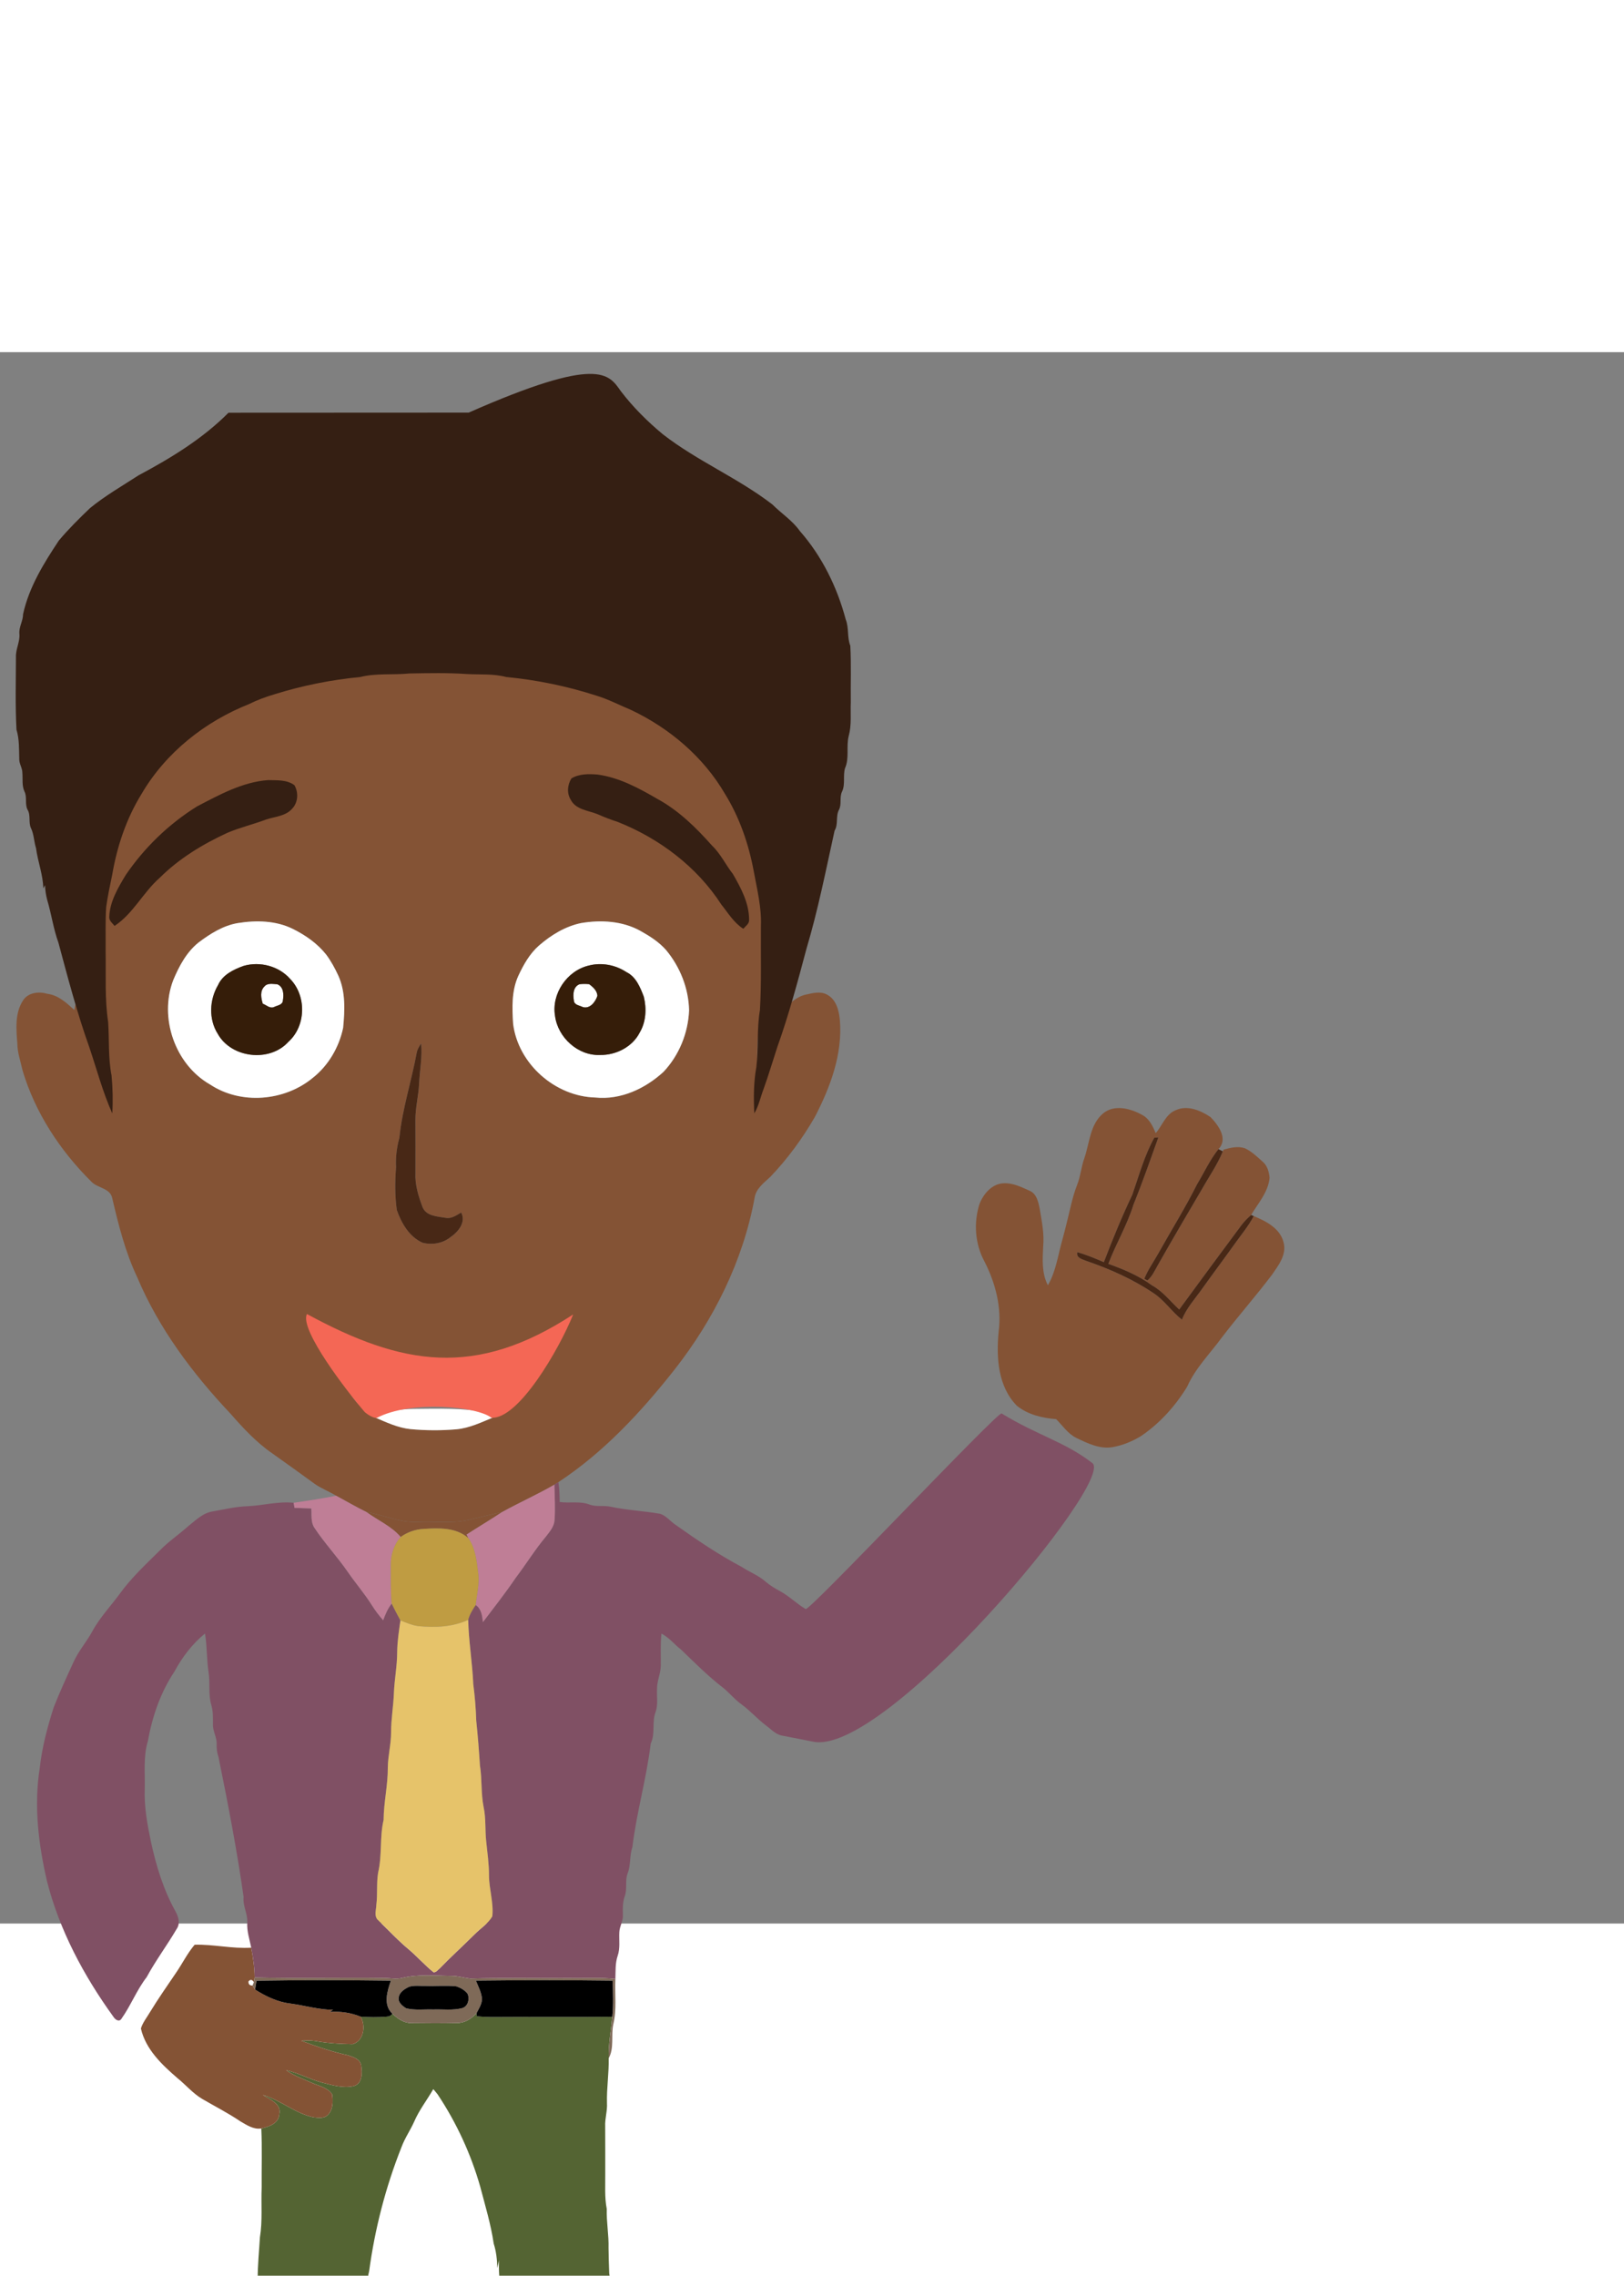 <svg version="1.1" xmlns="http://www.w3.org/2000/svg" xmlns:xlink="http://www.w3.org/1999/xlink" x="0" y="0" width="197px" height="276px" viewBox="0, 0, 828, 801">
  <rect x="0" y="0" width="828" height="801" fill="#808080" stroke="none"/>
  <g>
    <title>
      background
    </title>
    <rect fill="none" id="canvas_background" width="197px" height="276px" y="-1" x="-1"/>
  </g>
  <g>
    <title>
      Layer 1
    </title>
    <path fill="#845335" d="m180.217 143.584c8.44-2.06 17.21-0.96 25.79-1.81 9.95-0.15 19.93-0.39 29.88 0.29 6.91 0.38 13.94-0.24 20.71 1.53 15.9 1.48 31.66 4.64 46.92 9.42 6.4 1.88 12.35 4.94 18.51 7.44 19.92 9.23 37.71 23.86 49.02 42.83 7.55 11.93 12.33 25.44 14.96 39.27 1.74 9.23 4.15 18.46 3.76 27.93 -0.13 14.31 0.34 28.65-0.52 42.94 -1.68 9.56-0.68 19.32-1.86 28.92 -1.44 7.79-1.49 15.78-1.08 23.67 2.36-3.84 3.24-8.33 4.88-12.49 2.59-7 4.75-14.15 7.13-21.23 0.15 0.76 0.45 2.27 0.6 3.02 3.57-3.15 7.17-6.81 12.01-7.85 3.54-0.77 7.5-1.86 10.87 0.1 4.56 2.45 5.97 8.06 6.41 12.84 1.47 17.43-4.9 34.32-12.8 49.55 -6.34 10.96-13.87 21.23-22.61 30.39 -3.29 3.08-7.39 6.01-8.08 10.82 -5.87 31.99-20.75 61.89-40.74 87.39 -17.05 21.65-36.12 42.2-59.26 57.44 -0.52 0.33-1.55 0.97-2.06 1.3 -8.7 5.04-17.92 9.11-26.71 13.99 -5.26 1.13-10.49 2.43-15.73 3.68 -8.92 2.36-18.22 0.89-27.32 1.33 -9.01 0.51-17.3-3.6-26.04-5.03 -5.26-2.59-10.33-5.56-15.49-8.34 -3.53-2.18-7.47-3.63-10.87-6.01 -7.14-5.24-14.37-10.36-21.57-15.5 -8.2-5.62-14.98-12.98-21.5-20.41 -19.32-20.48-36.53-43.45-47.51-69.55 -6.05-12.75-9.48-26.52-12.69-40.2 -1-5.18-7.54-5.08-10.67-8.45 -15.9-15.76-28.63-35.09-35.05-56.65 -0.97-4.56-2.64-9-2.66-13.72 -0.6-7.37-1.33-15.62 2.97-22.1 2.69-4 8.04-4.54 12.34-3.26 5.57 0.69 9.79 4.62 13.74 8.25 0.15-0.76 0.45-2.27 0.6-3.03 3.91 11.27 7.03 22.92 12.02 33.75 0.41-6.43 0.22-12.91-0.38-19.32 -1.81-8.95-1.16-18.13-1.78-27.19 -1.85-11.93-1.09-24.04-1.32-36.06 0.09-7.56-0.22-15.13 0.29-22.67 0.78-5.48 1.98-10.9 3.13-16.31 2.53-14.51 7.41-28.72 15.31-41.21 12.69-21.23 33.36-37.03 56.27-45.9 4.36-2.12 8.94-3.73 13.59-5.08 14.52-4.4 29.5-7.3 44.59-8.72m-58.92 147.43c-7.47 1.24-14.01 5.37-19.96 9.83 -6.19 4.9-10 12.09-13 19.24 -7.34 19.13 0.89 43.02 18.76 53.21 15.72 10.43 37.95 8.56 52.35-3.36 7.98-6.28 13.39-15.58 15.49-25.47 0.87-8.87 1.32-18.3-2.43-26.62 -1.74-3.77-3.74-7.46-6.23-10.79 -4.46-5.63-10.5-9.84-16.89-13.02 -8.65-4.32-18.72-4.52-28.09-3.02m174.99 0c-8.06 1.66-15.31 6.1-21.46 11.44 -4.75 4.15-7.88 9.75-10.52 15.39 -3.53 7.68-3.21 16.37-2.68 24.61 2.6 20.39 21.45 36.96 41.91 37.48 12.9 1.34 25.43-4.51 34.76-13.09 7.96-8.44 12.56-19.78 13.03-31.35 -0.24-11.21-4.57-22.1-11.7-30.69 -3.65-4.17-8.4-7.17-13.19-9.84 -9.12-5.04-20.05-5.65-30.15-3.95m-83.77 65.85c-2.67 14.58-7.39 28.77-8.88 43.56 -1.34 4.92-1.99 9.95-1.71 15.05 -0.55 7.25-0.61 14.55 0.38 21.77 2.37 6.77 6.27 13.56 13.05 16.69 4.87 1.25 10.32 0.41 14.29-2.79 3.94-2.66 8.09-7.64 5.48-12.57 -2.43 1.43-5 3.3-7.99 2.68 -4.17-0.7-9.79-0.83-11.68-5.39 -2.09-5.54-3.93-11.39-3.64-17.39 0.05-9 0.01-17.99-0.02-26.99 -0.06-6.37 1.64-12.57 1.9-18.91 0.32-6.73 1.68-13.43 1-20.18 -0.86 1.41-1.84 2.82-2.18 4.47m-6.565 165.131c-4.69 2.07-9.691-9.125-12.521-4.495 -2.6 0.45-11.975-8.916-13.525-6.996 -3.9 4.95-4.22 11.81-2.65 17.69 2.03 4.87 5.73 8.9 9.93 12.02 1.55 1.38 3.72 0.38 5.54 0.3 -0.55 0.82-1.09 1.64-1.62 2.47 5.86 2.52 11.74 5.32 18.17 5.99 7.79 0.73 15.66 0.76 23.46 0.09 6.76-0.64 12.92-3.67 19.11-6.22 -0.94-0.8-1.86-1.65-2.94-2.27 1.8 0.2 3.68 0.77 5.48 0.31 6.57-4.58 12.45-11.75 12.08-20.16 -1.09-5.78-4.259 2.65-9.739 0.01 -1.44-1.74-4.517-0.485-6.517-1.545 -9.4-5.34-10.679 2.429-21.489 3.049 -7.58-0.4-15.589-2.563-22.769-0.243l0 0z" id="path3369"/>
    <g id="#ffffffff">
      <path fill="#ffffff" id="path3339" d="m121.297 291.014c9.37-1.5 19.44-1.3 28.09 3.02 6.39 3.18 12.43 7.39 16.89 13.02 2.49 3.33 4.49 7.02 6.23 10.79 3.75 8.32 3.3 17.75 2.43 26.62 -2.1 9.89-7.51 19.19-15.49 25.47 -14.4 11.92-36.63 13.79-52.35 3.36 -17.87-10.19-26.1-34.08-18.76-53.21 3-7.15 6.81-14.34 13-19.24 5.95-4.46 12.49-8.59 19.96-9.83m2.98 21.81c-5.18 1.83-10.77 4.51-13.11 9.82 -4.4 7.42-4.85 17.41-0.16 24.8 6.89 12.45 26.47 14.7 36.02 4.13 9.04-8.11 9.33-23.49 0.88-32.11 -5.74-6.53-15.36-9.02-23.63-6.64z"/>
      <path fill="#ffffff" id="path3341" d="m296.287 291.014c10.1-1.7 21.03-1.09 30.15 3.95 4.79 2.67 9.54 5.67 13.19 9.84 7.13 8.59 11.46 19.48 11.7 30.69 -0.47 11.57-5.07 22.91-13.03 31.35 -9.33 8.58-21.86 14.43-34.76 13.09 -20.46-0.52-39.31-17.09-41.91-37.48 -0.53-8.24-0.85-16.93 2.68-24.61 2.64-5.64 5.77-11.24 10.52-15.39 6.15-5.34 13.4-9.78 21.46-11.44m3.95 21.65c-11.18 2.59-19.19 14.46-17.24 25.74 1.44 10.95 11.72 20.35 22.92 19.85 8.06 0.18 16.55-4.09 20.25-11.44 3.24-5.45 3.56-12.23 2.08-18.27 -1.84-4.78-3.96-10.15-8.86-12.53 -5.58-3.69-12.67-5.03-19.15-3.35z"/>
      <path fill="#ffffff" id="path3343" d="m134.787 323.374c1.6-1.96 4.38-1.27 6.57-1.17 3.26 1.27 3.4 5.28 2.87 8.23 -0.09 2.38-2.89 2.52-4.55 3.4 -2.1 0.88-3.87-1.04-5.71-1.73 -0.85-2.84-1.54-6.39 0.82-8.73z"/>
      <path fill="#ffffff" id="path3345" d="m295.447 322.204c1.63-0.22 3.29-0.22 4.93-0.03 1.94 1.4 4.18 3.42 4.19 5.99 -1.02 3.06-3.8 6.75-7.43 5.67 -1.66-0.87-4.47-1.02-4.55-3.4 -0.54-2.96-0.39-6.93 2.86-8.23z"/>
      <path fill="#ffffff" id="path3349" d="m192.727 540.514c6.04-0.78 12.07-1.78 18.17-1.84 12.69-0.09 25.49-0.6 38.01 1.9 1.08 0.62 2 1.47 2.94 2.27 -6.19 2.55-12.35 5.58-19.11 6.22 -7.8 0.67-15.67 0.64-23.46-0.09 -6.43-0.67-12.31-3.47-18.17-5.99 0.53-0.83 1.07-1.65 1.62-2.47z"/>
      <path fill="#ffffff" id="path3351" d="m126.707 830.484c0.97-1.1 1.88-0.97 2.73 0.41 -0.18 0.43-0.53 1.3-0.7 1.74 -1.48-0.02-2.15-0.73-2.03-2.15z"/>
    </g>
    <path fill="#351f13" d="m238.941 30.814c66.522-29.3 71.396-19.67 77.595-10.93 6.258 8.19 13.56 15.45 21.436 21.98 17.556 13.65 38.223 22.2 55.828 35.77 4.601 4.62 10.206 8.14 14.028 13.57 11.22 12.76 18.999 28.55 23.376 45.07 1.706 4.25 0.614 9.07 2.33 13.38 0.517 9.58 0.117 19.22 0.244 28.82 -0.234 5.71 0.487 11.57-1.053 17.14 -1.394 5.41 0.429 11.29-1.901 16.49 -1.111 3.84 0.253 8.11-1.472 11.83 -1.472 2.9-0.098 6.4-1.579 9.29 -1.813 3.32-0.263 7.42-2.262 10.7 -4.435 20.12-8.432 40.44-14.34 60.21 -4.474 16.85-9.027 33.74-14.885 50.16 -2.32 7.08-4.426 14.23-6.95 21.23 -1.599 4.16-2.457 8.65-4.757 12.49 -0.4-7.89-0.351-15.88 1.053-23.67 1.15-9.6 0.175-19.36 1.813-28.92 0.838-14.29 0.38-28.63 0.507-42.94 0.38-9.47-1.969-18.7-3.665-27.93 -2.564-13.83-7.223-27.34-14.583-39.27 -11.025-18.97-28.367-33.6-47.786-42.83 -6.005-2.5-11.805-5.56-18.044-7.44 -14.876-4.78-30.239-7.94-45.738-9.42 -6.6-1.77-13.452-1.15-20.188-1.53 -9.699-0.68-19.428-0.44-29.128-0.29 -8.364 0.85-16.913-0.25-25.141 1.81 -14.71 1.42-29.313 4.32-43.467 8.72 -4.533 1.35-8.998 2.96-13.248 5.08 -22.333 8.87-42.483 24.67-54.853 45.9 -7.701 12.49-12.458 26.7-14.924 41.21 -1.121 5.41-2.291 10.83-3.051 16.31 -0.497 7.54-0.195 15.11-0.283 22.67 0.224 12.02-0.517 24.13 1.287 36.06 0.604 9.06-0.029 18.24 1.735 27.19 0.585 6.41 0.77 12.89 0.37 19.32 -4.864-10.83-7.906-22.48-11.717-33.75 -6.229-17.44-10.947-35.4-15.743-53.29 -2.574-7.08-3.568-14.59-5.722-21.79 -0.673-2.46-1.004-4.99-1.121-7.52 -0.283 0.54-0.575 1.09-0.868 1.65 -0.146-7.01-2.807-13.63-3.714-20.54 -1.082-3.37-1.024-7.05-2.603-10.24 -1.335-2.95 0.01-6.49-1.716-9.34 -1.482-2.89-0.107-6.4-1.579-9.29 -1.374-2.98-0.799-6.35-1.063-9.51 0.01-2.42-1.579-4.47-1.579-6.88 -0.156-5.08 0.088-10.22-1.423-15.12 -0.653-12.31-0.312-24.66-0.273-36.99 -0.175-4.13 2.174-7.84 1.745-11.99 -0.244-3.45 1.881-6.41 1.881-9.85 3.022-13.83 10.567-25.99 18.239-37.55 4.933-5.88 10.392-11.29 15.929-16.58 7.711-6.3 16.338-11.25 24.653-16.64 16.426-8.77 32.617-18.58 45.924-31.95z" id="path3354"/>
    <path fill="#351f13" d="m100.451 231.548c11.416-5.938 23.172-12.457 36.259-13.409 4.521 0.14 9.581-0.281 13.412 2.605 2.158 3.782 1.875 8.844-1.225 12.035 -3.294 3.732-8.621 3.942-13.059 5.399 -6.616 2.477-13.508 4.113-20.024 6.876 -12.517 5.797-24.527 13.063-34.351 22.859 -8.485 7.427-13.519 18.267-23.056 24.552 -1.111-1.425-2.854-2.648-2.697-4.661 0.308-7.813 4.441-14.71 8.354-21.235 9.548-14.007 21.998-26.07 36.387-35.02z" id="path3356"/>
    <path fill="#351f13" d="m291.322 217.3c3.948-2.423 8.884-2.352 13.359-1.989 10.99 1.502 20.915 6.85 30.374 12.354 10.914 5.908 19.872 14.724 28.035 23.93 4.347 4.145 6.859 9.679 10.548 14.354 4.148 7.175 8.324 14.947 8.302 23.462 0.044 2.028-1.789 3.138-2.966 4.503 -4.778-3.018-7.707-7.99-11.171-12.305 -12.435-19.278-31.622-33.739-52.82-42.142 -3.527-1.137-6.971-2.469-10.35-3.97 -4.73-1.909-11.058-2.265-13.646-7.353 -2.079-3.33-1.68-7.589 0.336-10.843z" id="path3358"/>
    <path fill="#351d09" d="m124.277 312.824c8.27-2.38 17.89 0.11 23.63 6.64 8.45 8.62 8.16 24-0.88 32.11 -9.55 10.57-29.13 8.32-36.02-4.13 -4.69-7.39-4.24-17.38 0.16-24.8 2.34-5.31 7.93-7.99 13.11-9.82m10.51 10.55c-2.36 2.34-1.67 5.89-0.82 8.73 1.84 0.69 3.61 2.61 5.71 1.73 1.66-0.88 4.46-1.02 4.55-3.4 0.53-2.95 0.39-6.96-2.87-8.23 -2.19-0.1-4.97-0.79-6.57 1.17z" id="path3360"/>
    <path fill="#351d09" d="m300.237 312.664c6.48-1.68 13.57-0.34 19.15 3.35 4.9 2.38 7.02 7.75 8.86 12.53 1.48 6.04 1.16 12.82-2.08 18.27 -3.7 7.35-12.19 11.62-20.25 11.44 -11.2 0.5-21.48-8.9-22.92-19.85 -1.95-11.28 6.06-23.15 17.24-25.74m-4.79 9.54c-3.25 1.3-3.4 5.27-2.86 8.23 0.08 2.38 2.89 2.53 4.55 3.4 3.63 1.08 6.41-2.61 7.43-5.67 -0.01-2.57-2.25-4.59-4.19-5.99 -1.64-0.19-3.3-0.19-4.93 0.03z" id="path3362"/>
    <path fill="#546433" d="m200.057 846.954c2.65 2.57 5.94 4.86 9.8 4.8 7.69 0.09 15.39 0.15 23.08-0.03 3.95 0.01 7.44-2.14 10-4.99 0.05 0.38 0.14 1.16 0.18 1.54 2.92 0.32 5.86 0.42 8.79 0.41 20.09-0.17 40.18 0.09 60.26-0.14 -0.66 7.03-2.02 14.02-1.82 21.11 0.17 7.62-1.08 15.19-0.88 22.82 0.26 4.04-1.11 7.96-0.91 12.01 0.05 7.99 0.02 15.99 0.03 23.98 0.07 6.02-0.4 12.08 0.77 18.02 -0.2 6.69 1.1 13.29 0.91 19.99 0.08 4.29 0.15 8.6 0.35 12.9 2 10.93 2.37 22.07 4.12 33.03 0.18 5.45 2.06 10.62 2.27 16.07 0.89 3.29 1.74 6.57 1.77 10.02 5.16 26.85 10.96 53.7 20.3 79.47 1.06 3.35 2.55 6.68 2.39 10.28 0.25-0.56 0.51-1.1 0.78-1.63 0.49 4.91 3.72 9.08 4.09 13.96 -13.6-3.12-27.61-2.26-41.45-2.08 -10.72 0.81-21.32 3.13-31.6 6.27 -9.16 2.84-18.47 7.47-23.65 15.93 -0.42-3.55 1.25-6.84 1.55-10.31 0.24-6.4 2.25-12.58 2.19-19.01 1.31-7.62 1.45-15.37 2.61-23.02 0.68-5.97-0.02-12.07 1.54-17.92 1.41-29.98 1.2-60.03-0.22-90 -0.31 1.58-0.5 3.2-0.94 4.78 0.09-6.01 0.31-12.09-0.93-18.01 -0.94-4.76-1.22-9.62-0.98-14.46 -0.35 1.26-0.59 2.55-0.89 3.86 -0.13-4.22-0.54-8.43-1.85-12.44 -1.44-9.86-4.36-19.43-6.88-29.05 -4.75-16.66-12.08-32.56-21.68-46.98 -0.72-0.94-1.49-1.84-2.25-2.72 -3.17 5.56-7.19 10.64-9.73 16.56 -1.99 4.45-4.83 8.49-6.51 13.1 -8.04 20.25-13.53 41.5-16.45 63.1 -1.25 4.59-0.59 9.43-1.75 14.06 -1.93 8.35 0.09 17.11-2.19 25.38 -0.42 5.95-0.14 11.92-0.3 17.89 -0.94 12.99 0.36 25.99 0.15 39.01 -0.44 3.74 1.47 7.18 1.2 10.91 -0.25 6.05 1.28 11.98 1.04 18.04 -0.2 4.36 0.94 8.62 1.12 12.97 0.45 4.99 0.77 10.01 1.78 14.94 0.36 10.28 2.68 20.33 3.85 30.51 -5.88-8.94-15.76-14.07-25.81-16.87 -12.18-3.34-24.71-6.03-37.4-5.73 -11.39-0.17-22.84-0.3-34 2.29 0.85-4.76 3.52-8.93 4.7-13.6 10.43-29.52 17.98-60.09 23.22-90.87 1.42-3.87 0.93-8.13 2.36-11.99 0.65-4.48 0.69-9.05 1.9-13.43 1.05-9.72 2.14-19.45 3.29-29.14 -0.03-7.24 0.72-14.42 1.15-21.63 1.38-8.41 0.52-16.97 0.89-25.45 -0.09-10 0.29-20.01-0.2-29.99 3.96-0.93 8.88-2.52 9.2-7.34 1.13-5.35-4.9-7.41-8.42-9.76 9.16 2.65 16.54 9.48 25.94 11.42 2.36 0.23 5.27 0.71 7.13-1.16 2.82-2.71 2.8-7.07 2.25-10.65 -2.37-3.42-6.75-4.17-10.31-5.78 -4.45-2-9.18-3.54-13.13-6.46 6.36 1.46 12.13 4.7 18.44 6.35 5.21 1.34 10.71 2.99 16.1 1.74 4.41-1.28 4.26-6.71 3.73-10.38 -0.38-3.28-3.98-4.41-6.66-5.27 -8.14-1.79-16.04-4.5-23.83-7.42 2.39-0.16 4.8-0.26 7.19 0.12 6.23 1.13 12.61 1.51 18.93 1.61 5.76-1.67 6.77-9.3 4.12-13.99 4.34 0.28 8.72 0.35 13.06 0 1.22-0.04 2.45-0.45 3.1-1.55z" id="path3364"/>
    <path fill="#41240b" d="m78.637 1179.734c5.09 0.87 10.03 2.56 15.19 3 21.09 0.39 42.21-0.41 63.29 0.39l-0.83 0.04c-7.14 0.14-14.23 1.3-21.39 1.01 -10.99-0.25-22.03 0.55-32.98-0.7 -2.05-0.19-4.1-0.25-6.16-0.26 -3.83-0.29-7.91 0.51-11.52-1.08 -1.84-0.9-4.33-0.59-5.6-2.4z" id="path3366"/>
    <path fill="#845335" d="m599.503 386.379c5.956-2.706 12.661 0.162 17.689 3.535 3.954 4.096 9.154 11.059 4.034 16.337 -4.397 5.492-7.307 11.975-10.935 17.967 -5.992 11.972-13.082 23.323-19.614 35.004 -2.428 4.361-5.39 8.466-7.268 13.121 0.399 0.213 1.195 0.649 1.594 0.862 2.536-2.121 3.82-5.259 5.444-8.035 7.393-13.028 14.951-25.958 22.57-38.853 3.533-6.267 7.722-12.208 10.432-18.921l0.384-0.881c3.486-0.967 7.292-1.925 10.84-0.726 3.428 1.583 6.19 4.267 8.976 6.756 2.481 2.012 3.379 5.267 3.642 8.332 -0.673 7.3-5.798 12.889-9.404 18.933 -1.744 1.565-3.442 3.203-4.858 5.082 -10.682 14.311-21.24 28.714-31.807 43.114 -4.554-4.185-8.339-9.269-13.863-12.291 -6.736-4.948-14.459-8.179-22.276-10.984 3.867-10.236 9.579-19.671 12.806-30.162 4.591-11.293 8.592-22.81 12.696-34.286 -0.509 0.034-1.549 0.104-2.057 0.138 -5.059 9.093-7.792 19.264-11.208 29.044 -5.339 11.253-10.085 22.774-14.521 34.409 -4.416-1.912-8.858-3.759-13.481-5.097 -0.829 2.835 2.403 3.585 4.361 4.399 12.037 4.101 23.782 9.314 34.368 16.432 5.636 3.658 9.313 9.474 14.574 13.586 2.236-5.848 6.554-10.467 10.105-15.51 5.576-7.799 11.32-15.478 16.896-23.277 3.282-4.612 6.958-8.97 9.585-14.016 6.329 2.568 13.612 6.334 15.276 13.608 1.542 6.095-2.661 11.503-5.908 16.215 -8.201 10.897-17.264 21.095-25.528 31.935 -6.081 8.308-13.579 15.718-17.806 25.261 -6.035 9.866-13.976 18.682-23.598 25.179 -4.437 2.676-9.351 4.711-14.482 5.592 -6.496 1.091-12.666-1.984-18.357-4.695 -4.359-2.137-7.005-6.271-10.314-9.583 -7.063-0.567-14.382-2.27-20.026-6.825 -9.675-9.78-10.549-24.62-9.333-37.55 1.715-12.451-1.588-25.062-7.259-36.109 -4.746-8.805-5.497-19.472-2.559-28.97 1.941-5.244 6.344-10.507 12.316-10.795 4.668-0.259 9.058 1.88 13.203 3.77 3.721 1.495 4.561 5.76 5.264 9.259 1.068 6.337 2.395 12.755 1.764 19.221 -0.302 6.587-0.796 13.711 2.409 19.737 4.166-7.124 5.123-15.408 7.379-23.197 0.786-2.862 1.523-5.734 2.227-8.607 1.62-6.384 2.812-12.907 5.196-19.072 1.864-4.564 2.178-9.564 3.876-14.172 2.615-7.688 2.823-17.037 9.543-22.603 5.706-4.668 13.902-2.465 19.735 0.755 3.673 1.885 5.517 5.71 7.001 9.36 3.446-3.89 5.082-9.719 10.276-11.727z" id="path3371"/>
    <path fill="#845335" d="m99.247 811.804c9.66-0.26 19.18 2.13 28.85 1.51 0.93 5.01 1.71 10.08 1.74 15.2 -0.1 0.59-0.3 1.78-0.4 2.38 -0.85-1.38-1.76-1.51-2.73-0.41 -0.12 1.42 0.55 2.13 2.03 2.15 0.33 0.51 1 1.54 1.34 2.05 5.51 3.49 11.61 6.41 18.17 7.13 7.21 0.99 14.26 3.13 21.57 3.18 -0.55 0.32-1.1 0.65-1.66 1 5.38-0.24 10.75 0.41 15.74 2.51 2.65 4.69 1.64 12.32-4.12 13.99 -6.32-0.1-12.7-0.48-18.93-1.61 -2.39-0.38-4.8-0.28-7.19-0.12 7.79 2.92 15.69 5.63 23.83 7.42 2.68 0.86 6.28 1.99 6.66 5.27 0.53 3.67 0.68 9.1-3.73 10.38 -5.39 1.25-10.89-0.4-16.1-1.74 -6.31-1.65-12.08-4.89-18.44-6.35 3.95 2.92 8.68 4.46 13.13 6.46 3.56 1.61 7.94 2.36 10.31 5.78 0.55 3.58 0.57 7.94-2.25 10.65 -1.86 1.87-4.77 1.39-7.13 1.16 -9.4-1.94-16.78-8.77-25.94-11.42 3.52 2.35 9.55 4.41 8.42 9.76 -0.32 4.82-5.24 6.41-9.2 7.34 -3.97 0.64-7.47-1.8-10.73-3.67 -6.23-4.23-12.96-7.63-19.45-11.43 -4.73-2.81-8.28-7.11-12.52-10.53 -7.96-6.87-16.25-14.69-18.68-25.34 0.96-3.1 3.06-5.65 4.68-8.41 4.13-6.77 8.67-13.27 13.13-19.83 3.3-4.76 5.83-10.04 9.6-14.46z" id="path3373"/>
    <path fill="#482816" d="m212.517 356.864c0.34-1.65 1.32-3.06 2.18-4.47 0.68 6.75-0.68 13.45-1 20.18 -0.26 6.34-1.96 12.54-1.9 18.91 0.03 9 0.07 17.99 0.02 26.99 -0.29 6 1.55 11.85 3.64 17.39 1.89 4.56 7.51 4.69 11.68 5.39 2.99 0.62 5.56-1.25 7.99-2.68 2.61 4.93-1.54 9.91-5.48 12.57 -3.97 3.2-9.42 4.04-14.29 2.79 -6.78-3.13-10.68-9.92-13.05-16.69 -0.99-7.22-0.93-14.52-0.38-21.77 -0.28-5.1 0.37-10.13 1.71-15.05 1.49-14.79 6.21-28.98 8.88-43.56z" id="path3376"/>
    <path fill="#482816" d="m610.291 424.218c3.628-5.992 6.537-12.476 10.935-17.967 0.554 0.285 1.67 0.86 2.224 1.145 -2.71 6.714-6.899 12.654-10.432 18.921 -7.62 12.895-15.178 25.825-22.57 38.853 -1.624 2.776-2.908 5.914-5.444 8.035 -0.399-0.213-1.195-0.649-1.594-0.862 1.878-4.655 4.84-8.76 7.268-13.121 6.532-11.681 13.622-23.032 19.614-35.004z" id="path3378"/>
    <path fill="#482816" d="m588.529 400.422c0.509-0.034 1.549-0.104 2.057-0.138 -4.104 11.476-8.105 22.993-12.696 34.286 -3.226 10.491-8.938 19.926-12.806 30.162 7.817 2.806 15.539 6.037 22.276 10.984 5.524 3.021 9.309 8.106 13.863 12.291 10.567-14.4 21.124-28.803 31.807-43.114 1.417-1.879 3.114-3.516 4.858-5.082l1.319 0.58c-2.626 5.046-6.303 9.404-9.585 14.016 -5.576 7.799-11.32 15.478-16.896 23.277 -3.551 5.043-7.87 9.662-10.105 15.51 -5.261-4.112-8.938-9.928-14.574-13.586 -10.586-7.119-22.331-12.331-34.368-16.432 -1.958-0.813-5.19-1.564-4.361-4.399 4.623 1.338 9.065 3.185 13.481 5.097 4.436-11.634 9.182-23.156 14.521-34.409 3.417-9.78 6.149-19.952 11.208-29.044z" id="path3380"/>
    <path fill="#845335" d="m186.857 591.264c8.74 1.43 17.03 5.54 26.04 5.03 9.1-0.44 18.4 1.03 27.32-1.33 5.24-1.25 10.47-2.55 15.73-3.68 -5.94 3.93-12.07 7.55-18.05 11.43 0.23 0.46 0.69 1.4 0.91 1.86 -6.21-5.57-15-5.19-22.78-4.73 -4.21 0.21-8.32 1.64-11.74 4.12 -4.71-5.54-11.64-8.46-17.43-12.7z" id="path3382"/>
    <g id="#f46755ff">
      <path fill="#f46755" id="path3385" d="m156.493 490.304c48.532 26.336 85.836 32.824 135.747 0.209 -7.216 17.928-27.948 53.603-41.71 52.658 -7.385-5.828-41.199-9.011-58.452 0.102 -1.82 0.08-4.639-1.679-6.189-3.059 -8.574-9.945-33.429-42.014-29.395-49.91z"/>
    </g>
    <g id="#b4d0f7ff">
      <path fill="#805064" id="path3388" d="m282.657 577.294c0.51-0.33 1.54-0.97 2.06-1.3 0.48 3.35 0.63 6.74 0.63 10.13 5.13 0.72 10.51-0.6 15.43 1.38 3.26 1.12 6.77 0.33 10.12 0.94 8.44 1.84 17.1 2.21 25.6 3.68 3.23 0.98 5.29 3.94 8.06 5.72 10.85 7.69 21.91 15.19 33.68 21.41 4.01 2.63 8.61 4.35 12.23 7.58 2.21 1.9 4.73 3.37 7.28 4.77 4.66 2.52 8.42 6.36 12.97 9.06 0.41 2.93 99.672-102.594 100.002-99.644 18.846 11.455 31.987 14.312 46.214 25.254 11.928 9.011-106.016 150.028-142.518 141.99l-15.338-3c-3.55-0.47-5.92-3.36-8.67-5.32 -4.33-3.29-7.92-7.44-12.33-10.65 -3.88-2.76-6.76-6.64-10.61-9.42 -7.22-5.71-13.71-12.25-20.34-18.62 -3.38-2.58-6.03-6.13-9.9-8.03 -0.56 5.42-0.24 10.86-0.31 16.3 -0.05 4.06-1.99 7.83-1.93 11.91 -0.2 3.84 0.6 7.82-0.66 11.56 -2.13 5.21-0.05 11.08-2.55 16.25 -2.14 17.77-7.23 35.08-9.36 52.86 -1.53 4.35-0.7 9.13-2.46 13.43 -1.37 3.7-0.05 7.78-1.41 11.5 -1.13 3.05-1.05 6.3-0.97 9.5 0.23 3.1-1.69 5.82-1.81 8.88 -0.21 4.02 0.51 8.16-0.85 12.06 -1.29 3.79-1.02 7.84-1.16 11.79 -7.59-0.86-15.23-0.29-22.85-0.43 -17.05 0.11-34.11-0.26-51.14 0.24 -3.29-0.39-6.49-1.43-9.83-1.37 -8.28-0.1-16.72-0.95-24.85 1.04 -3.01 0.75-6.1 0.07-9.14 0.03 -22.04-0.27-44.08 0.27-66.11-0.26 -0.03-5.12-0.81-10.19-1.74-15.2 -0.86-4.25-2.32-8.44-2.02-12.84 0.26-4.47-2.38-8.49-1.86-12.99 -3.41-23.96-8.02-47.82-12.85-71.54 -0.78-2.04-0.94-4.21-0.9-6.36 0.17-3.5-2.02-6.59-1.89-10.07 -0.01-3.32 0.13-6.68-0.83-9.89 -1.65-5.44-0.51-11.18-1.41-16.72 -0.98-6.55-0.72-13.2-1.83-19.73 -6.47 5.3-11.6 12.04-15.56 19.38 -7.12 10.65-11.3 22.95-13.56 35.49 -2.41 7.94-1.37 16.27-1.59 24.43 -0.34 9.04 1.33 18.02 3.17 26.84 2.63 12.27 6.36 24.43 12.48 35.44 1.51 2.72 2.61 6.18 0.64 8.99 -4.87 8.33-10.7 16.07-15.3 24.58 -5.08 6.57-8.06 14.43-12.84 21.19 -1.22 1.94-3.24 0.43-4.1-0.95 -15.11-20.9-27.53-44.11-33.9-69.22 -4.35-18.81-6.74-38.43-3.67-57.64 1.14-10.55 3.91-20.85 7.12-30.94 3.04-7.7 6.5-15.24 9.96-22.76 2.55-5.84 6.88-10.62 9.85-16.21 3.82-6.94 9.33-12.68 13.97-19.04 5.83-8.05 13.14-14.84 20.19-21.81 4.44-4.62 9.81-8.18 14.56-12.46 3.83-3.01 7.51-6.82 12.56-7.56 5.79-1.01 11.55-2.43 17.45-2.64 7.96-0.3 15.79-2.62 23.79-1.75 0.11 0.65 0.33 1.93 0.43 2.58 2.86 0.07 5.72 0.18 8.57 0.3 0.25 3.26-0.36 6.9 1.53 9.79 5.24 7.95 11.82 14.89 17.2 22.75 3.92 5.69 8.47 10.93 12.16 16.8 1.69 2.71 3.64 5.26 5.75 7.67 1.06-3.03 2.36-6 4.35-8.55 1.37 2.92 2.9 5.77 4.44 8.62 -0.74 5.31-1.59 10.62-1.65 16 0.01 7.04-1.39 13.98-1.68 21 -0.24 6.7-1.45 13.32-1.44 20.03 0.02 6.03-1.59 11.92-1.66 17.95 0.06 8.97-2.09 17.74-2.15 26.71 -2.08 8.82-0.69 17.99-2.78 26.8 -0.92 5.46-0.21 11.03-0.93 16.52 -0.06 2.62-1.36 5.89 1.03 7.89 5.29 5.07 10.27 10.48 15.93 15.14 4.2 3.63 7.9 7.81 12.22 11.3 1.39 0.14 2.19-1.32 3.19-2.02 5.75-5.94 11.88-11.49 17.73-17.32 3-3.05 6.85-5.4 9.04-9.15 0.73-7-1.65-13.83-1.69-20.81 0.03-5.82-0.83-11.59-1.42-17.37 -0.65-5.85-0.08-11.8-1.33-17.58 -1.4-6.97-0.75-14.13-1.87-21.13 -0.49-7.66-1.08-15.31-1.89-22.93 -0.19-6.22-0.7-12.4-1.51-18.56 -0.48-10.95-2.33-21.78-2.59-32.75 0.72-2.79 2.24-5.24 3.82-7.6 2.93 2 3.35 5.5 3.69 8.75 5.7-7.51 11.53-14.94 16.83-22.74 5.2-6.84 9.69-14.21 15.23-20.8 1.92-2.5 4.22-5.08 4.45-8.38 0.46-6.04 0.04-12.11-0.07-18.15z"/>
    </g>
    <g fill="#805064" id="#8bb7d6ff">
      <path fill="#BF7E96" id="path3391" d="m255.947 591.284c8.79-4.88 18.01-8.95 26.71-13.99 0.11 6.04 0.53 12.11 0.07 18.15 -0.23 3.3-2.53 5.88-4.45 8.38 -5.54 6.59-10.03 13.96-15.23 20.8 -5.3 7.8-11.13 15.23-16.83 22.74 -0.34-3.25-0.76-6.75-3.69-8.75 0.6-5.54 2.11-11.1 1.23-16.68 -0.74-6-1.41-12.26-4.95-17.36 -0.22-0.46-0.68-1.4-0.91-1.86 5.98-3.88 12.11-7.5 18.05-11.43z"/>
      <path fill="#BF7E96" id="path3393" d="m149.727 586.534c7.23-1.11 14.48-2.12 21.64-3.61 5.16 2.78 10.23 5.75 15.49 8.34 5.79 4.24 12.72 7.16 17.43 12.7 -3.52 3.94-5.12 9.28-5.04 14.51 0.05 6.46-0.13 12.95 0.47 19.4 -1.99 2.55-3.29 5.52-4.35 8.55 -2.11-2.41-4.06-4.96-5.75-7.67 -3.69-5.87-8.24-11.11-12.16-16.8 -5.38-7.86-11.96-14.8-17.2-22.75 -1.89-2.89-1.28-6.53-1.53-9.79 -2.85-0.12-5.71-0.23-8.57-0.3 -0.1-0.65-0.32-1.93-0.43-2.58z"/>
      <path fill="#BF7E96" id="path3395" d="m95.757 1183.214c2.06 0.01 4.11 0.07 6.16 0.26 10.95 1.25 21.99 0.45 32.98 0.7 7.16 0.29 14.25-0.87 21.39-1.01 0.16 0.49 0.49 1.47 0.66 1.96 -19.33 0.02-38.67 0.2-58-0.04 -1.43 0.14-2.67-0.51-3.19-1.87z"/>
    </g>
    <g id="#c4321bff">
      <path fill="#bf9c42" id="path3398" d="m204.287 603.964c3.42-2.48 7.53-3.91 11.74-4.12 7.78-0.46 16.57-0.84 22.78 4.73 3.54 5.1 4.21 11.36 4.95 17.36 0.88 5.58-0.63 11.14-1.23 16.68 -1.58 2.36-3.1 4.81-3.82 7.6 -8.03 3.67-17.04 4.05-25.7 3.14 -3.09-0.47-5.97-1.72-8.85-2.86 -1.54-2.85-3.07-5.7-4.44-8.62 -0.6-6.45-0.42-12.94-0.47-19.4 -0.08-5.23 1.52-10.57 5.04-14.51z"/>
    </g>
    <g id="#e43d1bff">
      <path fill="#E6C36A" id="path3401" d="m204.157 646.494c2.88 1.14 5.76 2.39 8.85 2.86 8.66 0.91 17.67 0.53 25.7-3.14 0.26 10.97 2.11 21.8 2.59 32.75 0.81 6.16 1.32 12.34 1.51 18.56 0.81 7.62 1.4 15.27 1.89 22.93 1.12 7 0.47 14.16 1.87 21.13 1.25 5.78 0.68 11.73 1.33 17.58 0.59 5.78 1.45 11.55 1.42 17.37 0.04 6.98 2.42 13.81 1.69 20.81 -2.19 3.75-6.04 6.1-9.04 9.15 -5.85 5.83-11.98 11.38-17.73 17.32 -1 0.7-1.8 2.16-3.19 2.02 -4.32-3.49-8.02-7.67-12.22-11.3 -5.66-4.66-10.64-10.07-15.93-15.14 -2.39-2-1.09-5.27-1.03-7.89 0.72-5.49 0.01-11.06 0.93-16.52 2.09-8.81 0.7-17.98 2.78-26.8 0.06-8.97 2.21-17.74 2.15-26.71 0.07-6.03 1.68-11.92 1.66-17.95 -0.01-6.71 1.2-13.33 1.44-20.03 0.29-7.02 1.69-13.96 1.68-21 0.06-5.38 0.91-10.69 1.65-16z"/>
    </g>
    <g id="#7f6a58ff">
      <path fill="#7f6a58" id="path3404" d="m205.087 828.744c8.13-1.99 16.57-1.14 24.85-1.04 3.34-0.06 6.54 0.98 9.83 1.37 17.03-0.5 34.09-0.13 51.14-0.24 7.62 0.14 15.26-0.43 22.85 0.43 -0.38 7.73 0.79 15.61-1.1 23.22 -1.16 5.6 0.57 12.06-2.31 17.17 -0.2-7.09 1.16-14.08 1.82-21.11 0.61-6.12 0.38-12.28 0.13-18.41 -23.21-0.3-46.44-0.28-69.65-0.01 1.1 2.77 2.56 5.47 3 8.47 0.44 2.99-1.42 5.6-2.71 8.14 -2.56 2.85-6.05 5-10 4.99 -7.69 0.18-15.39 0.12-23.08 0.03 -3.86 0.06-7.15-2.23-9.8-4.8 -4.83-4.41-2.62-11.5-0.78-16.81 -22.83-0.29-45.69-0.34-68.51 0.03 -0.24 1.48-0.46 3-0.69 4.51 -0.34-0.51-1.01-1.54-1.34-2.05 0.17-0.44 0.52-1.31 0.7-1.74 0.1-0.6 0.3-1.79 0.4-2.38 22.03 0.53 44.07-0.01 66.11 0.26 3.04 0.04 6.13 0.72 9.14-0.03m3.49 4.5c-2.28 1.12-4.91 2.66-5.28 5.44 -0.51 2.51 1.93 4.41 3.84 5.55 4.5 1.08 9.19 0.42 13.77 0.58 4.93-0.18 10 0.58 14.82-0.71 2.93-0.95 3.77-4.56 2.73-7.19 -1.41-1.95-3.64-3.18-5.88-3.91 -5.2-0.53-10.45-0.01-15.67-0.2 -2.76 0.09-5.65-0.39-8.33 0.44z"/>
    </g>
    <g id="#000000ff">
      <path fill="#000000" id="path3407" d="m130.767 830.174c22.82-0.37 45.68-0.32 68.51-0.03 -1.84 5.31-4.05 12.4 0.78 16.81 -0.65 1.1-1.88 1.51-3.1 1.55 -4.34 0.35-8.72 0.28-13.06 0 -4.99-2.1-10.36-2.75-15.74-2.51 0.56-0.35 1.11-0.68 1.66-1 -7.31-0.05-14.36-2.19-21.57-3.18 -6.56-0.72-12.66-3.64-18.17-7.13 0.23-1.51 0.45-3.03 0.69-4.51z"/>
      <path fill="#000000" id="path3409" d="m242.647 830.124c23.21-0.27 46.44-0.29 69.65 0.01 0.25 6.13 0.48 12.29-0.13 18.41 -20.08 0.23-40.17-0.03-60.26 0.14 -2.93 0.01-5.87-0.09-8.79-0.41 -0.04-0.38-0.13-1.16-0.18-1.54 1.29-2.54 3.15-5.15 2.71-8.14 -0.44-3-1.9-5.7-3-8.47z"/>
      <path fill="#000000" id="path3411" d="m208.577 833.244c2.68-0.83 5.57-0.35 8.33-0.44 5.22 0.19 10.47-0.33 15.67 0.2 2.24 0.73 4.47 1.96 5.88 3.91 1.04 2.63 0.2 6.24-2.73 7.19 -4.82 1.29-9.89 0.53-14.82 0.71 -4.58-0.16-9.27 0.5-13.77-0.58 -1.91-1.14-4.35-3.04-3.84-5.55 0.37-2.78 3-4.32 5.28-5.44z"/>
      <path fill="#000000" id="path3413" d="m273.287 1144.764c10.28-3.14 20.88-5.46 31.6-6.27 13.84-0.18 27.85-1.04 41.45 2.08 1.15 0.15 2.31 0.3 3.47 0.45 -0.57 0.28-1.14 0.58-1.71 0.9 4.74-0.31 8.96 2.24 12.88 4.58 6.91 3.97 11.07 12.03 10.68 19.96 0.24 3.9-0.98 8.06-4.15 10.55 -3.31 2.89-7.77 3.38-11.74 4.85 -7.63 0.44-15.21 1.22-22.86 1.26 -15.33-0.04-30.67 0.24-45.98-0.42 -6.02-1.39-12.49 0.48-18.29-1.92 -6.25-1.12-13.13-2.6-17.71-7.36 -3.29-3.37-3.55-8.73-1.29-12.73 5.18-8.46 14.49-13.09 23.65-15.93z"/>
      <path fill="#000000" id="path3415" d="m95.907 1141.574c11.16-2.59 22.61-2.46 34-2.29 12.69-0.3 25.22 2.39 37.4 5.73 10.05 2.8 19.93 7.93 25.81 16.87 0.7 3.4 0.96 7.07-0.04 10.44 -4.47 6.45-12.76 8.54-20.11 9.45 -5.13 1.6-10.54 1.33-15.85 1.35 -21.08-0.8-42.2 0-63.29-0.39 -5.16-0.44-10.1-2.13-15.19-3 -3.97-0.84-6.59-4.68-7.39-8.46 -1.66-4.07 0.02-8.3 1.02-12.29 3.27-8.74 11.97-14.95 21.08-16.08 0.01-0.26 0.04-0.76 0.05-1.01 0.63-0.08 1.88-0.24 2.51-0.32z"/>
    </g>
  </g>
</svg>

